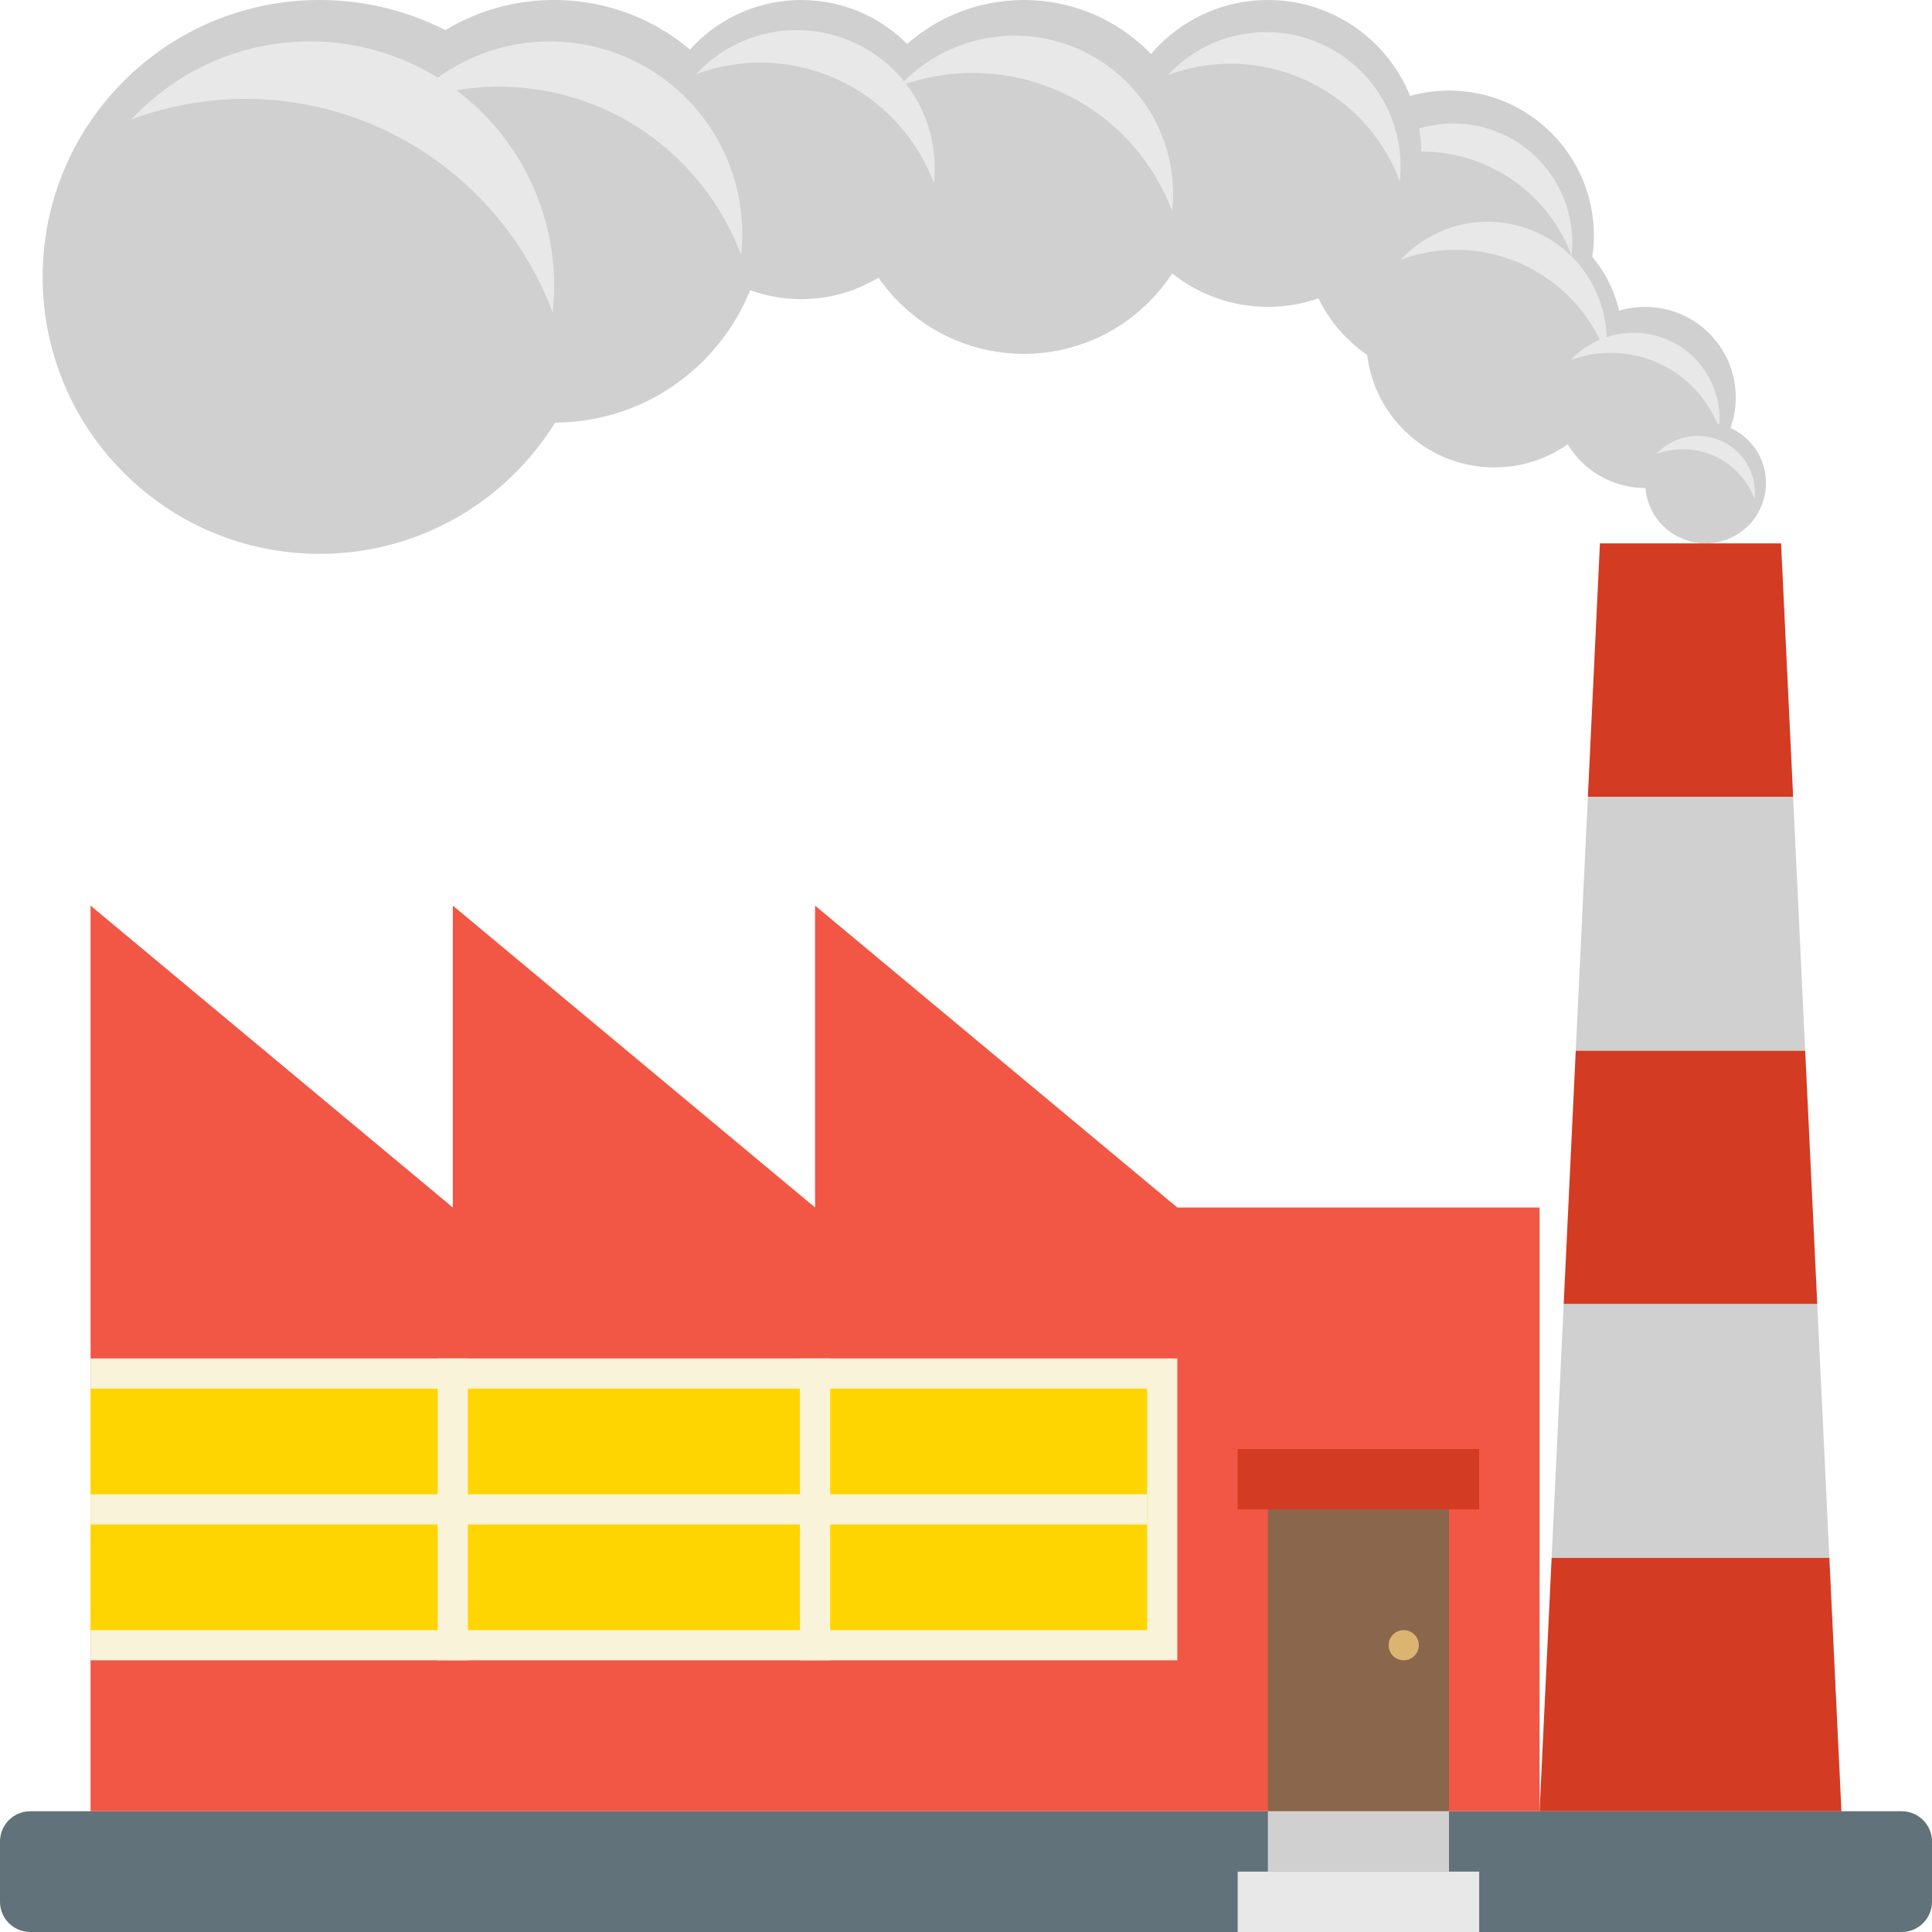 <svg width="64" height="64" xmlns="http://www.w3.org/2000/svg"><defs><filter id="A" x="0" y="0" width="1" height="1" color-interpolation-filters="sRGB"><feColorMatrix values="1 0 0 -0.716 -0 0 1 0 -0.716 -0 0 0 1 -0.716 -0 0 0 0 1 0"/></filter><filter id="z" x="0" y="0" width="1" height="1" color-interpolation-filters="sRGB"><feColorMatrix values="1 0 0 -0.716 -0 0 1 0 -0.716 -0 0 0 1 -0.716 -0 0 0 0 1 0"/></filter><filter id="y" x="0" y="0" width="1" height="1" color-interpolation-filters="sRGB"><feColorMatrix values="1 0 0 -0.716 -0 0 1 0 -0.716 -0 0 0 1 -0.716 -0 0 0 0 1 0"/></filter><filter id="x" x="0" y="0" width="1" height="1" color-interpolation-filters="sRGB"><feColorMatrix values="1 0 0 -0.716 -0 0 1 0 -0.716 -0 0 0 1 -0.716 -0 0 0 0 1 0"/></filter><filter id="w" x="0" y="0" width="1" height="1" color-interpolation-filters="sRGB"><feColorMatrix values="1 0 0 -0.716 -0 0 1 0 -0.716 -0 0 0 1 -0.716 -0 0 0 0 1 0"/></filter><filter id="v" x="0" y="0" width="1" height="1" color-interpolation-filters="sRGB"><feColorMatrix values="1 0 0 -0.716 -0 0 1 0 -0.716 -0 0 0 1 -0.716 -0 0 0 0 1 0"/></filter><filter id="u" x="0" y="0" width="1" height="1" color-interpolation-filters="sRGB"><feColorMatrix values="1 0 0 -0.716 -0 0 1 0 -0.716 -0 0 0 1 -0.716 -0 0 0 0 1 0"/></filter><filter id="t" x="0" y="0" width="1" height="1" color-interpolation-filters="sRGB"><feColorMatrix values="1 0 0 -0.716 -0 0 1 0 -0.716 -0 0 0 1 -0.716 -0 0 0 0 1 0"/></filter><filter id="s" x="0" y="0" width="1" height="1" color-interpolation-filters="sRGB"><feColorMatrix values="1 0 0 -0.716 -0 0 1 0 -0.716 -0 0 0 1 -0.716 -0 0 0 0 1 0"/></filter><filter id="r" x="0" y="0" width="1" height="1" color-interpolation-filters="sRGB"><feColorMatrix values="1 0 0 -0.716 -0 0 1 0 -0.716 -0 0 0 1 -0.716 -0 0 0 0 1 0"/></filter><filter id="q" x="0" y="0" width="1" height="1" color-interpolation-filters="sRGB"><feColorMatrix values="1 0 0 -0.716 -0 0 1 0 -0.716 -0 0 0 1 -0.716 -0 0 0 0 1 0"/></filter><filter id="p" x="0" y="0" width="1" height="1" color-interpolation-filters="sRGB"><feColorMatrix values="1 0 0 -0.716 -0 0 1 0 -0.716 -0 0 0 1 -0.716 -0 0 0 0 1 0"/></filter><filter id="o" x="0" y="0" width="1" height="1" color-interpolation-filters="sRGB"><feColorMatrix values="1 0 0 -0.716 -0 0 1 0 -0.716 -0 0 0 1 -0.716 -0 0 0 0 1 0"/></filter><filter id="n" x="0" y="0" width="1" height="1" color-interpolation-filters="sRGB"><feColorMatrix values="1 0 0 -0.716 -0 0 1 0 -0.716 -0 0 0 1 -0.716 -0 0 0 0 1 0"/></filter><filter id="m" x="0" y="0" width="1" height="1" color-interpolation-filters="sRGB"><feColorMatrix values="1 0 0 -0.716 -0 0 1 0 -0.716 -0 0 0 1 -0.716 -0 0 0 0 1 0"/></filter><filter id="l" x="0" y="0" width="1" height="1" color-interpolation-filters="sRGB"><feColorMatrix values="1 0 0 -0.716 -0 0 1 0 -0.716 -0 0 0 1 -0.716 -0 0 0 0 1 0"/></filter><filter id="k" x="0" y="0" width="1" height="1" color-interpolation-filters="sRGB"><feColorMatrix values="1 0 0 -0.716 -0 0 1 0 -0.716 -0 0 0 1 -0.716 -0 0 0 0 1 0"/></filter><filter id="j" x="0" y="0" width="1" height="1" color-interpolation-filters="sRGB"><feColorMatrix values="1 0 0 -0.716 -0 0 1 0 -0.716 -0 0 0 1 -0.716 -0 0 0 0 1 0"/></filter><filter id="i" x="0" y="0" width="1" height="1" color-interpolation-filters="sRGB"><feColorMatrix values="1 0 0 -0.716 -0 0 1 0 -0.716 -0 0 0 1 -0.716 -0 0 0 0 1 0"/></filter><filter id="h" x="0" y="0" width="1" height="1" color-interpolation-filters="sRGB"><feColorMatrix values="1 0 0 -0.716 -0 0 1 0 -0.716 -0 0 0 1 -0.716 -0 0 0 0 1 0"/></filter><filter id="g" x="0" y="0" width="1" height="1" color-interpolation-filters="sRGB"><feColorMatrix values="1 0 0 -0.716 -0 0 1 0 -0.716 -0 0 0 1 -0.716 -0 0 0 0 1 0"/></filter><filter id="f" x="0" y="0" width="1" height="1" color-interpolation-filters="sRGB"><feColorMatrix values="1 0 0 -0.716 -0 0 1 0 -0.716 -0 0 0 1 -0.716 -0 0 0 0 1 0"/></filter><filter id="e" x="0" y="0" width="1" height="1" color-interpolation-filters="sRGB"><feColorMatrix values="1 0 0 -0.716 -0 0 1 0 -0.716 -0 0 0 1 -0.716 -0 0 0 0 1 0"/></filter><filter id="d" x="0" y="0" width="1" height="1" color-interpolation-filters="sRGB"><feColorMatrix values="1 0 0 -0.716 -0 0 1 0 -0.716 -0 0 0 1 -0.716 -0 0 0 0 1 0"/></filter><filter id="c" x="0" y="0" width="1" height="1" color-interpolation-filters="sRGB"><feColorMatrix values="1 0 0 -0.716 -0 0 1 0 -0.716 -0 0 0 1 -0.716 -0 0 0 0 1 0"/></filter><filter id="b" x="0" y="0" width="1" height="1" color-interpolation-filters="sRGB"><feColorMatrix values="1 0 0 -0.716 -0 0 1 0 -0.716 -0 0 0 1 -0.716 -0 0 0 0 1 0"/></filter><filter id="a" x="0" y="0" width="1" height="1" color-interpolation-filters="sRGB"><feColorMatrix values="1 0 0 -0.716 -0 0 1 0 -0.716 -0 0 0 1 -0.716 -0 0 0 0 1 0"/></filter></defs><circle fill="#D0D0D0" cx="54.5" cy="13.166" r="3" filter="url(#a)"/><circle fill="#D0D0D0" cx="49.5" cy="11.242" r="4.242" filter="url(#b)"/><circle fill="#D0D0D0" cx="48" cy="7.799" r="4.799" filter="url(#c)"/><path fill="#E8E8E8" d="M47.093 5.02a5.309 5.309 0 014.967 3.446 3.943 3.943 0 00-3.919-4.375c-1.14 0-2.164.487-2.883 1.261a5.29 5.29 0 011.835-.332z" filter="url(#d)"/><path fill="#E8E8E8" d="M48.232 8.276a5.31 5.31 0 014.967 3.446 3.943 3.943 0 00-3.919-4.375c-1.14 0-2.165.487-2.884 1.261a5.3 5.3 0 011.836-.332z" filter="url(#e)"/><path fill="#E8E8E8" d="M53.36 11.689a3.831 3.831 0 013.585 2.486 2.846 2.846 0 00-4.91-2.248c.414-.151.86-.238 1.325-.238z" filter="url(#f)"/><path fill="#62727A" d="M63 60H1c-.55 0-1 .45-1 1v2c0 .55.45 1 1 1h62c.549 0 1-.45 1-1v-2c0-.55-.451-1-1-1z" filter="url(#g)"/><path fill="#F15744" d="M39 40L27 30v10L15 30v10L3 30v30h48V40z" filter="url(#h)"/><path fill="#D33B23" d="M51.799 43.2h8.4l-.4-8.4h-7.6zM59.4 26.4L59 18h-6l-.4 8.4zm-8 25.2L51 60h10l-.4-8.4z" filter="url(#i)"/><path d="M59.4 26.4h-6.8l-.401 8.4h7.6zm-8 25.2h9.2l-.401-8.4h-8.4z" fill="#D0D0D0" filter="url(#j)"/><path fill="#F9F3D9" d="M3 45h36v10H3z" filter="url(#k)"/><path fill="#ffd500" d="M3 46h35v8H3z"/><path fill="#89664C" d="M42 50h6v10h-6z" filter="url(#l)"/><path fill="#D33B23" d="M41 48h8v2h-8z" filter="url(#m)"/><path fill="#F9F3D9" d="M3 49.5h35v1H3z" filter="url(#n)"/><path fill="#F9F3D9" d="M14.5 45h1v10h-1zm12 0h1v10h-1z" filter="url(#o)"/><circle fill="#DBB471" cx="46.5" cy="54.5" r=".5" filter="url(#p)"/><path fill="#D0D0D0" d="M42 60h6v2h-6z" filter="url(#q)"/><path fill="#E8E8E8" d="M41 62h8v2h-8z" filter="url(#r)"/><circle fill="#D0D0D0" cx="56.5" cy="16" r="2" filter="url(#s)"/><circle fill="#D0D0D0" cx="41.999" cy="5.083" r="5.083" filter="url(#t)"/><circle fill="#D0D0D0" cx="33.916" cy="5.861" r="5.861" filter="url(#u)"/><circle fill="#D0D0D0" cx="26.541" cy="4.955" r="4.955" filter="url(#v)"/><circle fill="#D0D0D0" cx="18.354" cy="7" r="7" filter="url(#w)"/><circle fill="#D0D0D0" cx="10.586" cy="9.174" r="9.174" filter="url(#x)"/><path fill="#E8E8E8" d="M8.116 3.276c4.67 0 8.642 2.945 10.191 7.073a8.092 8.092 0 00-8.04-8.977c-2.339 0-4.44.999-5.917 2.587a10.84 10.84 0 013.766-.683z" filter="url(#y)"/><path fill="#E8E8E8" d="M16.522 2.872c3.679 0 6.808 2.32 8.026 5.571.025-.229.041-.462.041-.698a6.374 6.374 0 00-6.373-6.372 6.345 6.345 0 00-4.661 2.038 8.52 8.52 0 012.967-.539zm8.66-.799a6.147 6.147 0 015.754 3.993A4.569 4.569 0 0026.397.998a4.55 4.55 0 00-3.341 1.461 6.12 6.12 0 012.126-.386z" filter="url(#z)"/><path fill="#E8E8E8" d="M32.225 2.416A7.055 7.055 0 0138.829 7a5.244 5.244 0 00-5.211-5.818 5.22 5.22 0 00-3.835 1.677 7.015 7.015 0 012.442-.443zm8.539-.305a5.988 5.988 0 015.605 3.89 4.45 4.45 0 00-4.423-4.937c-1.286 0-2.442.55-3.255 1.423a5.965 5.965 0 012.073-.376zm14.98 12.771c1.09 0 2.017.688 2.379 1.649a1.888 1.888 0 00-3.258-1.49c.275-.102.571-.159.879-.159z" filter="url(#A)"/></svg>